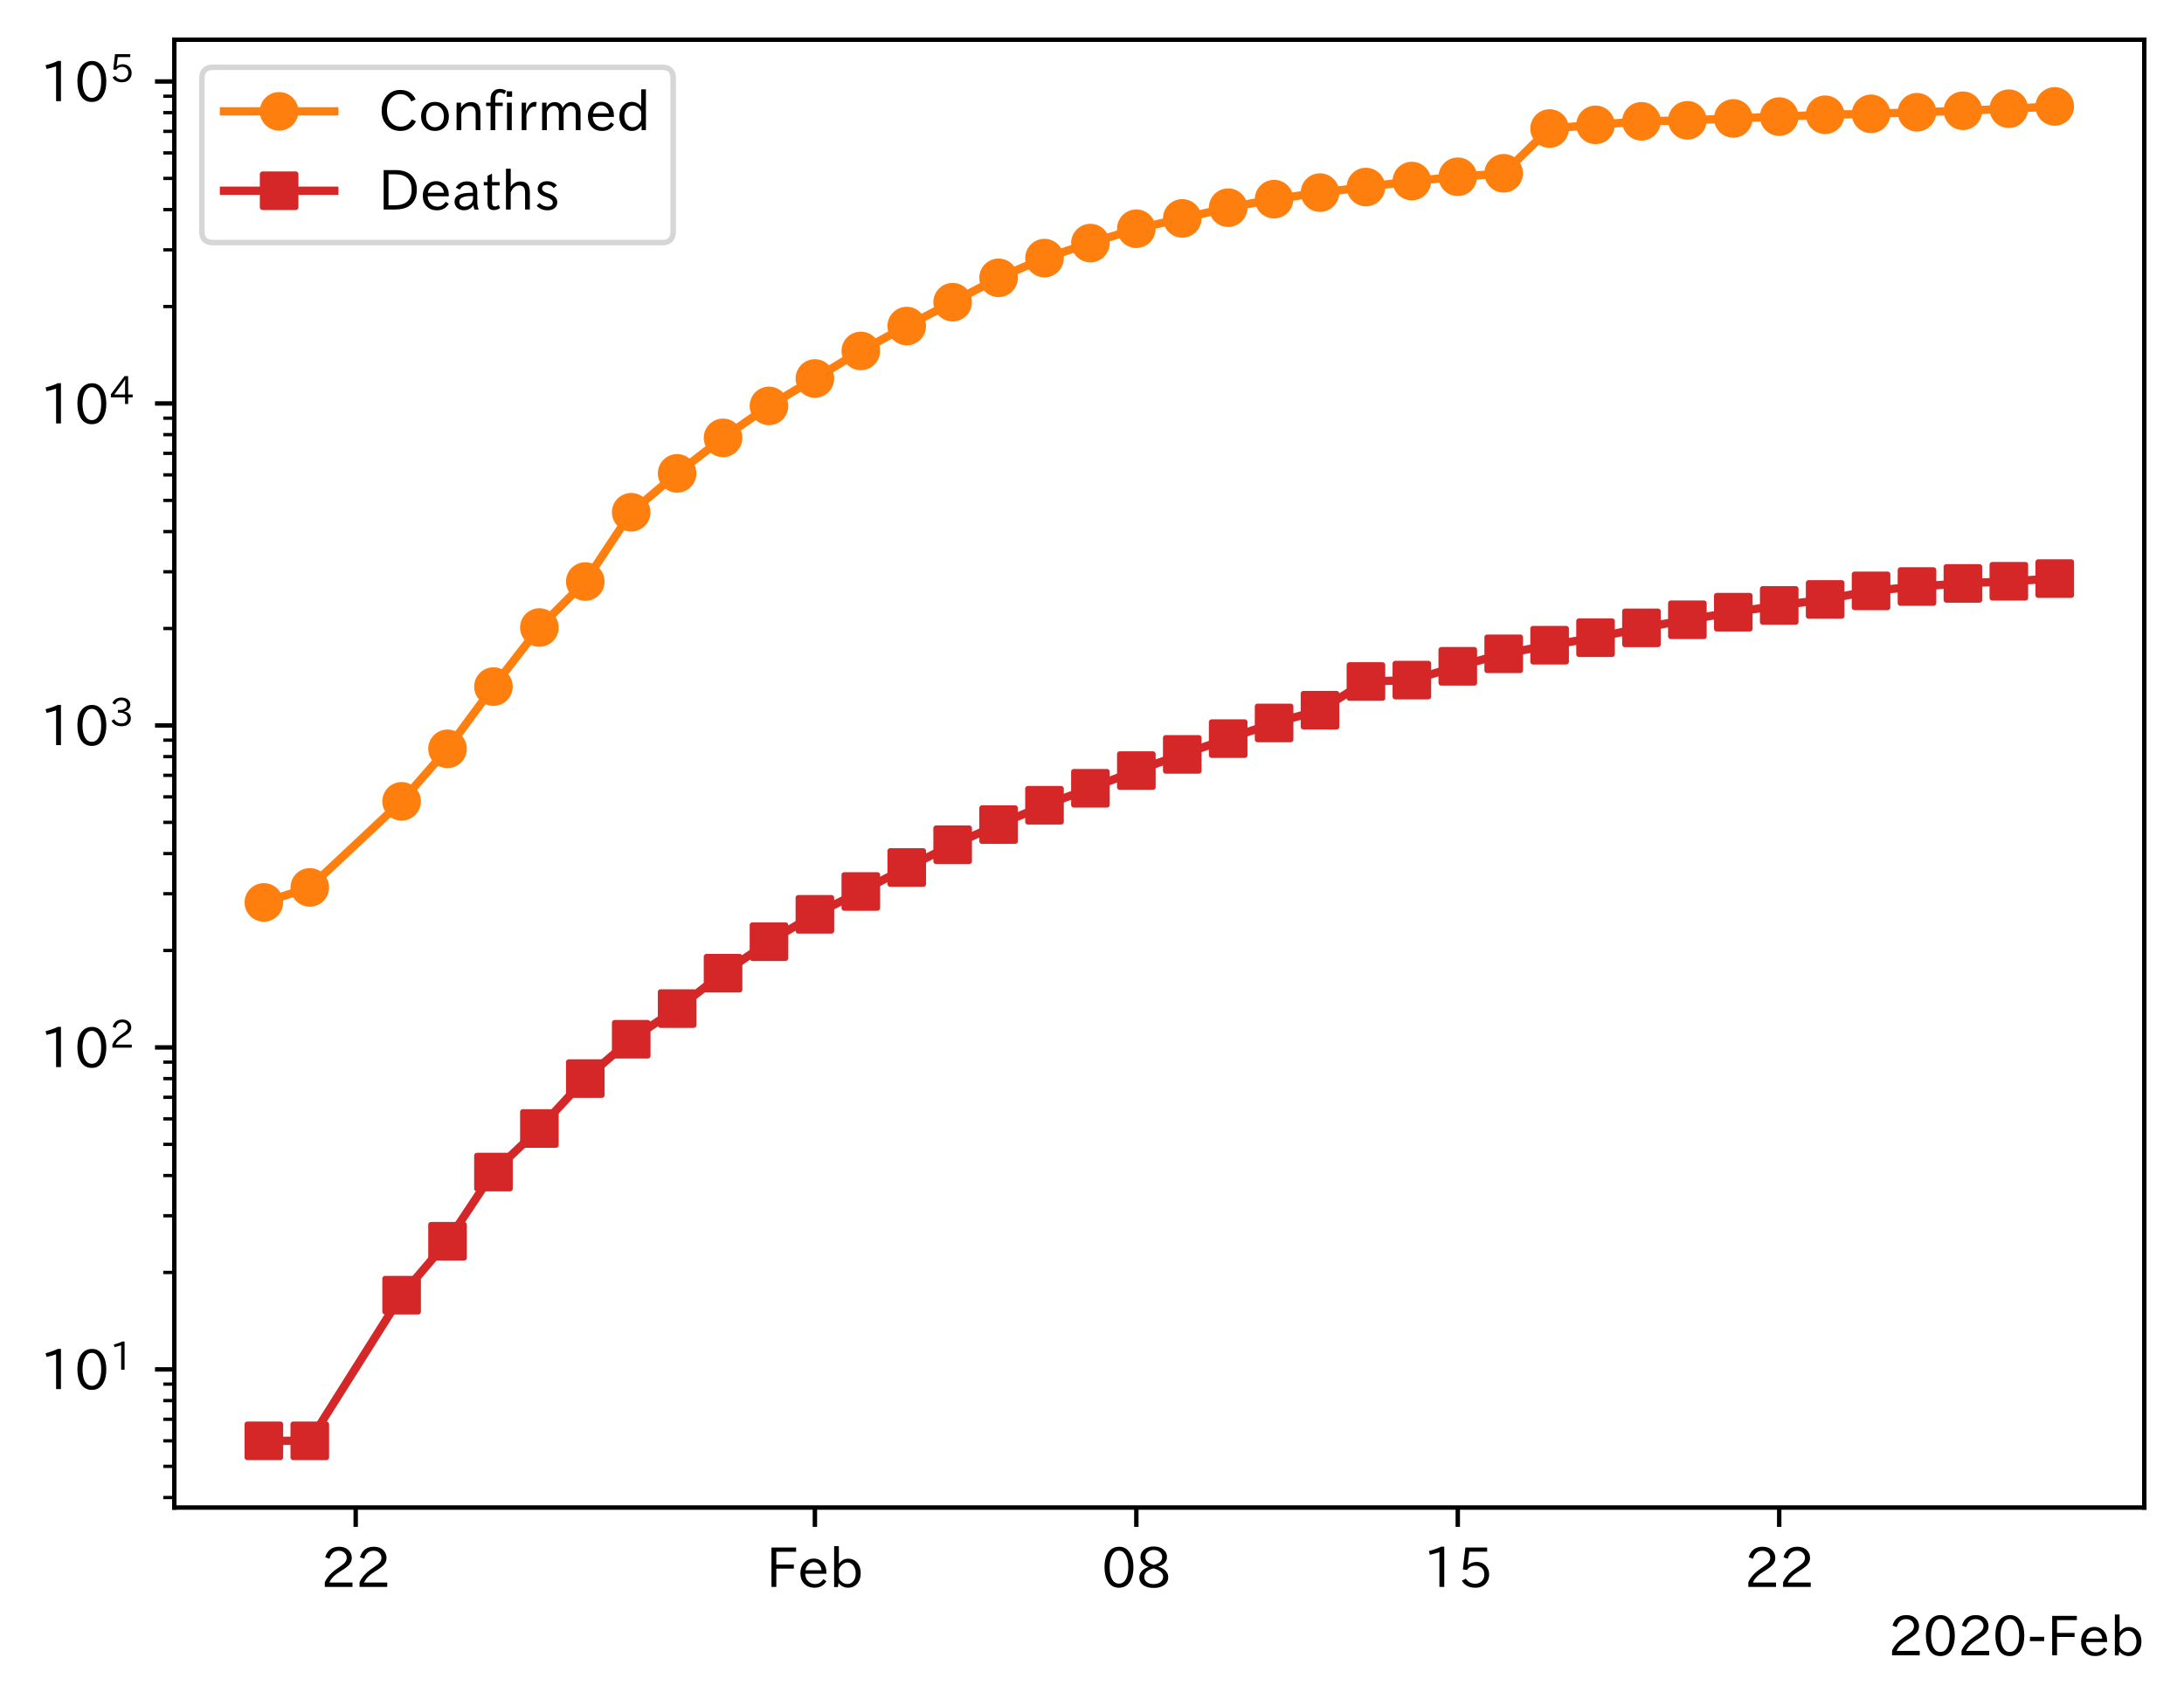 <?xml version="1.0" encoding="utf-8" standalone="no"?>
<!DOCTYPE svg PUBLIC "-//W3C//DTD SVG 1.1//EN"
  "http://www.w3.org/Graphics/SVG/1.1/DTD/svg11.dtd">
<!-- Created with matplotlib (https://matplotlib.org/) -->
<svg height="309.293pt" version="1.1" viewBox="0 0 395.92 309.293" width="395.92pt" xmlns="http://www.w3.org/2000/svg" xmlns:xlink="http://www.w3.org/1999/xlink">
 <defs>
  <style type="text/css">
*{stroke-linecap:butt;stroke-linejoin:round;}
  </style>
 </defs>
 <g id="figure_1">
  <g id="patch_1">
   <path d="M 0 309.293 
L 395.92 309.293 
L 395.92 0 
L 0 0 
z
" style="fill:#ffffff;"/>
  </g>
  <g id="axes_1">
   <g id="patch_2">
    <path d="M 31.6 273.312 
L 388.72 273.312 
L 388.72 7.2 
L 31.6 7.2 
z
" style="fill:#ffffff;"/>
   </g>
   <g id="matplotlib.axis_1">
    <g id="xtick_1">
     <g id="line2d_1">
      <defs>
       <path d="M 0 0 
L 0 3.5 
" id="mdca3c95760" style="stroke:#000000;stroke-width:0.8;"/>
      </defs>
      <g>
       <use style="stroke:#000000;stroke-width:0.8;" x="64.482" xlink:href="#mdca3c95760" y="273.312"/>
      </g>
     </g>
     <g id="text_1">
      <!-- 22 -->
      <defs>
       <path d="M 57.172 0.984 
L 6.984 0.984 
L 6.984 9.281 
Q 12.891 23.047 29.594 34.422 
L 32.375 36.281 
Q 40.922 42.141 43.609 45.406 
Q 46.688 49.266 46.688 53.812 
Q 46.688 58.938 43.062 62.547 
Q 39.062 66.547 32.562 66.547 
Q 19.531 66.547 15.484 52 
L 7.766 54.781 
Q 13.328 73.828 33.062 73.828 
Q 43.844 73.828 50.25 67.438 
Q 55.859 61.672 55.859 53.516 
Q 55.859 47.469 52.25 42.531 
Q 48.922 37.75 36.969 30.281 
L 34.859 29 
Q 19.625 19.578 15.281 8.891 
L 57.172 8.891 
z
" id="IPAexGothic-50"/>
      </defs>
      <g transform="translate(58.183 287.803)scale(0.1 -0.1)">
       <use xlink:href="#IPAexGothic-50"/>
       <use x="62.988" xlink:href="#IPAexGothic-50"/>
      </g>
     </g>
    </g>
    <g id="xtick_2">
     <g id="line2d_2">
      <g>
       <use style="stroke:#000000;stroke-width:0.8;" x="147.726" xlink:href="#mdca3c95760" y="273.312"/>
      </g>
     </g>
     <g id="text_2">
      <!-- Feb -->
      <defs>
       <path d="M 54.203 64.703 
L 18.312 64.703 
L 18.312 41.5 
L 50.094 41.5 
L 50.094 34.188 
L 18.312 34.188 
L 18.312 0.984 
L 9.516 0.984 
L 9.516 72.406 
L 54.203 72.406 
z
" id="IPAexGothic-70"/>
       <path d="M 13.484 24.906 
Q 13.922 16.266 18.891 11.281 
Q 23.969 6.203 31.203 6.203 
Q 40.719 6.203 46.297 15.094 
L 51.906 11.375 
Q 44.828 -0.484 30.172 -0.484 
Q 19.094 -0.484 11.969 6.594 
Q 4.781 13.812 4.781 25.641 
Q 4.781 38.188 12.312 45.703 
Q 19 52.391 29 52.391 
Q 38.422 52.391 44.781 46.188 
Q 51.906 38.969 51.906 26.906 
L 51.906 24.906 
z
M 43.062 31.203 
Q 42.328 37.984 38.281 41.891 
Q 34.281 45.906 28.812 45.906 
Q 22.469 45.906 17.969 40.484 
Q 14.891 36.812 13.969 31.203 
z
" id="IPAexGothic-101"/>
       <path d="M 17.578 42.672 
Q 24.219 52.203 34.672 52.203 
Q 43.562 52.203 49.859 45.906 
Q 57.172 38.578 57.172 25.688 
Q 57.172 13.094 49.859 5.812 
Q 43.562 -0.484 34.469 -0.484 
Q 24.359 -0.484 17 8.062 
L 15.766 0.688 
L 9.078 0.688 
L 9.078 74.906 
L 17.578 74.906 
z
M 17.578 31.203 
L 17.578 19.578 
Q 17.578 13.875 23.875 9.375 
Q 28.172 6.297 33.109 6.297 
Q 38.875 6.297 42.875 10.297 
Q 48.188 15.766 48.188 25.484 
Q 48.188 34.281 43.797 39.891 
Q 39.453 45.312 33.203 45.312 
Q 27.484 45.312 22.469 40.281 
Q 17.578 35.406 17.578 31.203 
z
" id="IPAexGothic-98"/>
      </defs>
      <g transform="translate(138.903 287.803)scale(0.1 -0.1)">
       <use xlink:href="#IPAexGothic-70"/>
       <use x="57.178" xlink:href="#IPAexGothic-101"/>
       <use x="114.062" xlink:href="#IPAexGothic-98"/>
      </g>
     </g>
    </g>
    <g id="xtick_3">
     <g id="line2d_3">
      <g>
       <use style="stroke:#000000;stroke-width:0.8;" x="205.998" xlink:href="#mdca3c95760" y="273.312"/>
      </g>
     </g>
     <g id="text_3">
      <!-- 08 -->
      <defs>
       <path d="M 31.844 73.828 
Q 45.016 73.828 52.094 61.625 
Q 57.719 51.953 57.719 36.625 
Q 57.719 21.438 52.094 11.578 
Q 45.125 -0.484 31.5 -0.484 
Q 17.922 -0.484 10.938 11.578 
Q 5.328 21.438 5.328 36.719 
Q 5.328 58.016 15.625 67.719 
Q 22.172 73.828 31.844 73.828 
z
M 31.5 66.656 
Q 23.688 66.656 19.188 58.734 
Q 14.594 50.734 14.594 36.625 
Q 14.594 22.75 19.094 14.797 
Q 23.641 6.984 31.5 6.984 
Q 40.922 6.984 45.453 18.016 
Q 48.438 25.344 48.438 37.109 
Q 48.438 50.875 43.844 58.734 
Q 39.203 66.656 31.5 66.656 
z
" id="IPAexGothic-48"/>
       <path d="M 39.703 37.891 
Q 57.812 31.734 57.812 18.703 
Q 57.812 8.453 48.438 3.078 
Q 41.609 -0.875 31.5 -0.875 
Q 21.344 -0.875 14.5 3.078 
Q 5.422 8.297 5.422 18.406 
Q 5.422 31.062 22.016 37.203 
L 22.016 37.5 
Q 7.516 42.719 7.516 54.828 
Q 7.516 64.062 15.328 69.625 
Q 21.969 74.312 31.547 74.312 
Q 42.234 74.312 48.922 68.797 
Q 55.516 63.578 55.516 55.719 
Q 55.516 42.281 39.703 38.188 
z
M 31.594 41.016 
Q 46.828 44.625 46.828 55.125 
Q 46.828 61.188 41.797 64.844 
Q 37.703 67.922 31.5 67.922 
Q 25.094 67.922 20.797 64.5 
Q 16.406 60.891 16.406 55.031 
Q 16.406 49.219 21.094 45.703 
Q 23.344 43.891 26.906 42.531 
Q 31 40.875 31.594 41.016 
z
M 30.906 34.516 
Q 14.406 30.172 14.406 19 
Q 14.406 12.109 20.516 8.688 
Q 25.094 6.109 31.391 6.109 
Q 40.234 6.109 45.016 10.891 
Q 48.531 14.406 48.531 19.531 
Q 48.531 24.906 43.656 28.906 
Q 40.766 31.156 36.719 32.812 
Q 31.984 34.719 30.906 34.516 
z
" id="IPAexGothic-56"/>
      </defs>
      <g transform="translate(199.699 287.803)scale(0.1 -0.1)">
       <use xlink:href="#IPAexGothic-48"/>
       <use x="62.988" xlink:href="#IPAexGothic-56"/>
      </g>
     </g>
    </g>
    <g id="xtick_4">
     <g id="line2d_4">
      <g>
       <use style="stroke:#000000;stroke-width:0.8;" x="264.269" xlink:href="#mdca3c95760" y="273.312"/>
      </g>
     </g>
     <g id="text_4">
      <!-- 15 -->
      <defs>
       <path d="M 38.484 0.984 
L 29.688 0.984 
L 29.688 64.109 
Q 21.438 61.281 12.312 59.328 
L 10.688 66.109 
Q 23.734 69.391 32.906 73.922 
L 38.484 73.922 
z
" id="IPAexGothic-49"/>
       <path d="M 18.406 40.672 
Q 25.531 46.297 33.938 46.297 
Q 44 46.297 50.641 39.5 
Q 56.844 33.016 56.844 23.391 
Q 56.844 14.656 51.516 8.016 
Q 44.828 -0.484 31.734 -0.484 
Q 14.984 -0.484 7.328 12.25 
L 14.656 16.062 
Q 20.453 6.781 31.453 6.781 
Q 38.531 6.781 43.266 11.188 
Q 48.141 15.828 48.141 23.484 
Q 48.141 30.719 43.844 35.016 
Q 39.359 39.5 32.125 39.5 
Q 21.969 39.5 16.75 31.688 
L 9.234 32.672 
L 13.812 72.406 
L 53.219 72.406 
L 53.219 64.891 
L 20.953 64.891 
L 17.719 40.672 
z
" id="IPAexGothic-53"/>
      </defs>
      <g transform="translate(257.971 287.803)scale(0.1 -0.1)">
       <use xlink:href="#IPAexGothic-49"/>
       <use x="62.988" xlink:href="#IPAexGothic-53"/>
      </g>
     </g>
    </g>
    <g id="xtick_5">
     <g id="line2d_5">
      <g>
       <use style="stroke:#000000;stroke-width:0.8;" x="322.54" xlink:href="#mdca3c95760" y="273.312"/>
      </g>
     </g>
     <g id="text_5">
      <!-- 22 -->
      <g transform="translate(316.242 287.803)scale(0.1 -0.1)">
       <use xlink:href="#IPAexGothic-50"/>
       <use x="62.988" xlink:href="#IPAexGothic-50"/>
      </g>
     </g>
    </g>
    <g id="text_6">
     <!-- 2020-Feb -->
     <defs>
      <path d="M 30.766 26.609 
L 4.984 26.609 
L 4.984 34.422 
L 30.766 34.422 
z
" id="IPAexGothic-45"/>
     </defs>
     <g transform="translate(342.3 300.193)scale(0.1 -0.1)">
      <use xlink:href="#IPAexGothic-50"/>
      <use x="62.988" xlink:href="#IPAexGothic-48"/>
      <use x="125.977" xlink:href="#IPAexGothic-50"/>
      <use x="188.965" xlink:href="#IPAexGothic-48"/>
      <use x="251.953" xlink:href="#IPAexGothic-45"/>
      <use x="287.744" xlink:href="#IPAexGothic-70"/>
      <use x="344.922" xlink:href="#IPAexGothic-101"/>
      <use x="401.807" xlink:href="#IPAexGothic-98"/>
     </g>
    </g>
   </g>
   <g id="matplotlib.axis_2">
    <g id="ytick_1">
     <g id="line2d_6">
      <defs>
       <path d="M 0 0 
L -3.5 0 
" id="mac082abd1c" style="stroke:#000000;stroke-width:0.8;"/>
      </defs>
      <g>
       <use style="stroke:#000000;stroke-width:0.8;" x="31.6" xlink:href="#mac082abd1c" y="248.266"/>
      </g>
     </g>
     <g id="text_7">
      <!-- $\mathdefault{10^{1}}$ -->
      <g transform="translate(7.2 252.011)scale(0.1 -0.1)">
       <use transform="translate(0 0.708)" xlink:href="#IPAexGothic-49"/>
       <use transform="translate(62.988 0.708)" xlink:href="#IPAexGothic-48"/>
       <use transform="translate(126.865 36.255)scale(0.7)" xlink:href="#IPAexGothic-49"/>
      </g>
     </g>
    </g>
    <g id="ytick_2">
     <g id="line2d_7">
      <g>
       <use style="stroke:#000000;stroke-width:0.8;" x="31.6" xlink:href="#mac082abd1c" y="189.892"/>
      </g>
     </g>
     <g id="text_8">
      <!-- $\mathdefault{10^{2}}$ -->
      <g transform="translate(7.2 193.637)scale(0.1 -0.1)">
       <use transform="translate(0 0.773)" xlink:href="#IPAexGothic-49"/>
       <use transform="translate(62.988 0.773)" xlink:href="#IPAexGothic-48"/>
       <use transform="translate(126.865 36.32)scale(0.7)" xlink:href="#IPAexGothic-50"/>
      </g>
     </g>
    </g>
    <g id="ytick_3">
     <g id="line2d_8">
      <g>
       <use style="stroke:#000000;stroke-width:0.8;" x="31.6" xlink:href="#mac082abd1c" y="131.518"/>
      </g>
     </g>
     <g id="text_9">
      <!-- $\mathdefault{10^{3}}$ -->
      <defs>
       <path d="M 37.203 37.797 
Q 54.781 34.625 54.781 19.969 
Q 54.781 11.188 48.875 5.562 
Q 42.328 -0.484 30.375 -0.484 
Q 12.453 -0.484 4.5 13.766 
L 11.812 17.672 
Q 17.328 6.891 30.281 6.891 
Q 37.891 6.891 42.094 10.797 
Q 46.094 14.5 46.094 20.172 
Q 46.094 26.859 40.094 30.906 
Q 34.625 34.578 25.688 34.578 
L 21.297 34.578 
L 21.297 41.703 
L 25.875 41.703 
Q 34.859 41.703 39.594 45.125 
Q 44.672 48.734 44.672 54.828 
Q 44.672 61.469 38.969 64.656 
Q 35.297 66.844 30.172 66.844 
Q 19.344 66.844 14.109 55.906 
L 6.781 59.422 
Q 14.016 73.828 30.281 73.828 
Q 40.578 73.828 46.969 68.656 
Q 53.375 63.578 53.375 55.219 
Q 53.375 47.312 47.172 42.281 
Q 43.172 39.062 37.203 38.188 
z
" id="IPAexGothic-51"/>
      </defs>
      <g transform="translate(7.2 135.264)scale(0.1 -0.1)">
       <use transform="translate(0 0.773)" xlink:href="#IPAexGothic-49"/>
       <use transform="translate(62.988 0.773)" xlink:href="#IPAexGothic-48"/>
       <use transform="translate(126.865 36.32)scale(0.7)" xlink:href="#IPAexGothic-51"/>
      </g>
     </g>
    </g>
    <g id="ytick_4">
     <g id="line2d_9">
      <g>
       <use style="stroke:#000000;stroke-width:0.8;" x="31.6" xlink:href="#mac082abd1c" y="73.144"/>
      </g>
     </g>
     <g id="text_10">
      <!-- $\mathdefault{10^{4}}$ -->
      <defs>
       <path d="M 59.578 18.109 
L 47.797 18.109 
L 47.797 0.984 
L 39.797 0.984 
L 39.797 18.109 
L 3.078 18.109 
L 3.078 26.125 
L 38.375 73.094 
L 47.797 73.094 
L 47.797 25.531 
L 59.578 25.531 
z
M 40.281 64.203 
L 39.984 64.203 
Q 35.594 57.125 31.297 51.312 
L 11.859 25.531 
L 39.797 25.531 
L 39.797 49.125 
Q 39.797 54.391 40.281 64.203 
z
" id="IPAexGothic-52"/>
      </defs>
      <g transform="translate(7.2 76.89)scale(0.1 -0.1)">
       <use transform="translate(0 0.287)" xlink:href="#IPAexGothic-49"/>
       <use transform="translate(62.988 0.287)" xlink:href="#IPAexGothic-48"/>
       <use transform="translate(126.865 35.834)scale(0.7)" xlink:href="#IPAexGothic-52"/>
      </g>
     </g>
    </g>
    <g id="ytick_5">
     <g id="line2d_10">
      <g>
       <use style="stroke:#000000;stroke-width:0.8;" x="31.6" xlink:href="#mac082abd1c" y="14.771"/>
      </g>
     </g>
     <g id="text_11">
      <!-- $\mathdefault{10^{5}}$ -->
      <g transform="translate(7.2 18.516)scale(0.1 -0.1)">
       <use transform="translate(0 0.769)" xlink:href="#IPAexGothic-49"/>
       <use transform="translate(62.988 0.769)" xlink:href="#IPAexGothic-48"/>
       <use transform="translate(126.865 36.316)scale(0.7)" xlink:href="#IPAexGothic-53"/>
      </g>
     </g>
    </g>
    <g id="ytick_6">
     <g id="line2d_11">
      <defs>
       <path d="M 0 0 
L -2 0 
" id="m40272752ab" style="stroke:#000000;stroke-width:0.6;"/>
      </defs>
      <g>
       <use style="stroke:#000000;stroke-width:0.6;" x="31.6" xlink:href="#m40272752ab" y="271.495"/>
      </g>
     </g>
    </g>
    <g id="ytick_7">
     <g id="line2d_12">
      <g>
       <use style="stroke:#000000;stroke-width:0.6;" x="31.6" xlink:href="#m40272752ab" y="265.838"/>
      </g>
     </g>
    </g>
    <g id="ytick_8">
     <g id="line2d_13">
      <g>
       <use style="stroke:#000000;stroke-width:0.6;" x="31.6" xlink:href="#m40272752ab" y="261.216"/>
      </g>
     </g>
    </g>
    <g id="ytick_9">
     <g id="line2d_14">
      <g>
       <use style="stroke:#000000;stroke-width:0.6;" x="31.6" xlink:href="#m40272752ab" y="257.308"/>
      </g>
     </g>
    </g>
    <g id="ytick_10">
     <g id="line2d_15">
      <g>
       <use style="stroke:#000000;stroke-width:0.6;" x="31.6" xlink:href="#m40272752ab" y="253.923"/>
      </g>
     </g>
    </g>
    <g id="ytick_11">
     <g id="line2d_16">
      <g>
       <use style="stroke:#000000;stroke-width:0.6;" x="31.6" xlink:href="#m40272752ab" y="250.937"/>
      </g>
     </g>
    </g>
    <g id="ytick_12">
     <g id="line2d_17">
      <g>
       <use style="stroke:#000000;stroke-width:0.6;" x="31.6" xlink:href="#m40272752ab" y="230.694"/>
      </g>
     </g>
    </g>
    <g id="ytick_13">
     <g id="line2d_18">
      <g>
       <use style="stroke:#000000;stroke-width:0.6;" x="31.6" xlink:href="#m40272752ab" y="220.414"/>
      </g>
     </g>
    </g>
    <g id="ytick_14">
     <g id="line2d_19">
      <g>
       <use style="stroke:#000000;stroke-width:0.6;" x="31.6" xlink:href="#m40272752ab" y="213.121"/>
      </g>
     </g>
    </g>
    <g id="ytick_15">
     <g id="line2d_20">
      <g>
       <use style="stroke:#000000;stroke-width:0.6;" x="31.6" xlink:href="#m40272752ab" y="207.464"/>
      </g>
     </g>
    </g>
    <g id="ytick_16">
     <g id="line2d_21">
      <g>
       <use style="stroke:#000000;stroke-width:0.6;" x="31.6" xlink:href="#m40272752ab" y="202.842"/>
      </g>
     </g>
    </g>
    <g id="ytick_17">
     <g id="line2d_22">
      <g>
       <use style="stroke:#000000;stroke-width:0.6;" x="31.6" xlink:href="#m40272752ab" y="198.934"/>
      </g>
     </g>
    </g>
    <g id="ytick_18">
     <g id="line2d_23">
      <g>
       <use style="stroke:#000000;stroke-width:0.6;" x="31.6" xlink:href="#m40272752ab" y="195.549"/>
      </g>
     </g>
    </g>
    <g id="ytick_19">
     <g id="line2d_24">
      <g>
       <use style="stroke:#000000;stroke-width:0.6;" x="31.6" xlink:href="#m40272752ab" y="192.563"/>
      </g>
     </g>
    </g>
    <g id="ytick_20">
     <g id="line2d_25">
      <g>
       <use style="stroke:#000000;stroke-width:0.6;" x="31.6" xlink:href="#m40272752ab" y="172.32"/>
      </g>
     </g>
    </g>
    <g id="ytick_21">
     <g id="line2d_26">
      <g>
       <use style="stroke:#000000;stroke-width:0.6;" x="31.6" xlink:href="#m40272752ab" y="162.041"/>
      </g>
     </g>
    </g>
    <g id="ytick_22">
     <g id="line2d_27">
      <g>
       <use style="stroke:#000000;stroke-width:0.6;" x="31.6" xlink:href="#m40272752ab" y="154.748"/>
      </g>
     </g>
    </g>
    <g id="ytick_23">
     <g id="line2d_28">
      <g>
       <use style="stroke:#000000;stroke-width:0.6;" x="31.6" xlink:href="#m40272752ab" y="149.091"/>
      </g>
     </g>
    </g>
    <g id="ytick_24">
     <g id="line2d_29">
      <g>
       <use style="stroke:#000000;stroke-width:0.6;" x="31.6" xlink:href="#m40272752ab" y="144.468"/>
      </g>
     </g>
    </g>
    <g id="ytick_25">
     <g id="line2d_30">
      <g>
       <use style="stroke:#000000;stroke-width:0.6;" x="31.6" xlink:href="#m40272752ab" y="140.56"/>
      </g>
     </g>
    </g>
    <g id="ytick_26">
     <g id="line2d_31">
      <g>
       <use style="stroke:#000000;stroke-width:0.6;" x="31.6" xlink:href="#m40272752ab" y="137.175"/>
      </g>
     </g>
    </g>
    <g id="ytick_27">
     <g id="line2d_32">
      <g>
       <use style="stroke:#000000;stroke-width:0.6;" x="31.6" xlink:href="#m40272752ab" y="134.189"/>
      </g>
     </g>
    </g>
    <g id="ytick_28">
     <g id="line2d_33">
      <g>
       <use style="stroke:#000000;stroke-width:0.6;" x="31.6" xlink:href="#m40272752ab" y="113.946"/>
      </g>
     </g>
    </g>
    <g id="ytick_29">
     <g id="line2d_34">
      <g>
       <use style="stroke:#000000;stroke-width:0.6;" x="31.6" xlink:href="#m40272752ab" y="103.667"/>
      </g>
     </g>
    </g>
    <g id="ytick_30">
     <g id="line2d_35">
      <g>
       <use style="stroke:#000000;stroke-width:0.6;" x="31.6" xlink:href="#m40272752ab" y="96.374"/>
      </g>
     </g>
    </g>
    <g id="ytick_31">
     <g id="line2d_36">
      <g>
       <use style="stroke:#000000;stroke-width:0.6;" x="31.6" xlink:href="#m40272752ab" y="90.717"/>
      </g>
     </g>
    </g>
    <g id="ytick_32">
     <g id="line2d_37">
      <g>
       <use style="stroke:#000000;stroke-width:0.6;" x="31.6" xlink:href="#m40272752ab" y="86.095"/>
      </g>
     </g>
    </g>
    <g id="ytick_33">
     <g id="line2d_38">
      <g>
       <use style="stroke:#000000;stroke-width:0.6;" x="31.6" xlink:href="#m40272752ab" y="82.187"/>
      </g>
     </g>
    </g>
    <g id="ytick_34">
     <g id="line2d_39">
      <g>
       <use style="stroke:#000000;stroke-width:0.6;" x="31.6" xlink:href="#m40272752ab" y="78.801"/>
      </g>
     </g>
    </g>
    <g id="ytick_35">
     <g id="line2d_40">
      <g>
       <use style="stroke:#000000;stroke-width:0.6;" x="31.6" xlink:href="#m40272752ab" y="75.815"/>
      </g>
     </g>
    </g>
    <g id="ytick_36">
     <g id="line2d_41">
      <g>
       <use style="stroke:#000000;stroke-width:0.6;" x="31.6" xlink:href="#m40272752ab" y="55.572"/>
      </g>
     </g>
    </g>
    <g id="ytick_37">
     <g id="line2d_42">
      <g>
       <use style="stroke:#000000;stroke-width:0.6;" x="31.6" xlink:href="#m40272752ab" y="45.293"/>
      </g>
     </g>
    </g>
    <g id="ytick_38">
     <g id="line2d_43">
      <g>
       <use style="stroke:#000000;stroke-width:0.6;" x="31.6" xlink:href="#m40272752ab" y="38"/>
      </g>
     </g>
    </g>
    <g id="ytick_39">
     <g id="line2d_44">
      <g>
       <use style="stroke:#000000;stroke-width:0.6;" x="31.6" xlink:href="#m40272752ab" y="32.343"/>
      </g>
     </g>
    </g>
    <g id="ytick_40">
     <g id="line2d_45">
      <g>
       <use style="stroke:#000000;stroke-width:0.6;" x="31.6" xlink:href="#m40272752ab" y="27.721"/>
      </g>
     </g>
    </g>
    <g id="ytick_41">
     <g id="line2d_46">
      <g>
       <use style="stroke:#000000;stroke-width:0.6;" x="31.6" xlink:href="#m40272752ab" y="23.813"/>
      </g>
     </g>
    </g>
    <g id="ytick_42">
     <g id="line2d_47">
      <g>
       <use style="stroke:#000000;stroke-width:0.6;" x="31.6" xlink:href="#m40272752ab" y="20.428"/>
      </g>
     </g>
    </g>
    <g id="ytick_43">
     <g id="line2d_48">
      <g>
       <use style="stroke:#000000;stroke-width:0.6;" x="31.6" xlink:href="#m40272752ab" y="17.442"/>
      </g>
     </g>
    </g>
   </g>
   <g id="line2d_49">
    <path clip-path="url(#p26211f267a)" d="M 47.833 163.609 
L 56.157 160.884 
L 72.806 145.284 
L 81.131 135.758 
L 89.455 124.48 
L 97.78 113.769 
L 106.104 105.434 
L 114.429 92.869 
L 122.753 85.821 
L 131.077 79.385 
L 139.402 73.589 
L 147.726 68.622 
L 156.051 63.625 
L 164.375 59.116 
L 172.7 54.786 
L 181.024 50.372 
L 189.349 46.793 
L 197.673 44.071 
L 205.998 41.468 
L 214.322 39.597 
L 222.647 37.651 
L 230.971 36.106 
L 239.296 34.918 
L 247.62 33.913 
L 255.945 32.828 
L 264.269 32.051 
L 272.594 31.418 
L 280.918 23.301 
L 289.243 22.634 
L 297.567 21.995 
L 305.891 21.812 
L 314.216 21.473 
L 322.54 21.137 
L 330.865 20.807 
L 339.189 20.641 
L 347.514 20.352 
L 355.838 20.079 
L 364.163 19.711 
L 372.487 19.296 
" style="fill:none;stroke:#ff7f0e;stroke-linecap:square;stroke-width:1.5;"/>
    <defs>
     <path d="M 0 3 
C 0.796 3 1.559 2.684 2.121 2.121 
C 2.684 1.559 3 0.796 3 0 
C 3 -0.796 2.684 -1.559 2.121 -2.121 
C 1.559 -2.684 0.796 -3 0 -3 
C -0.796 -3 -1.559 -2.684 -2.121 -2.121 
C -2.684 -1.559 -3 -0.796 -3 0 
C -3 0.796 -2.684 1.559 -2.121 2.121 
C -1.559 2.684 -0.796 3 0 3 
z
" id="mfdabaf38e8" style="stroke:#ff7f0e;"/>
    </defs>
    <g clip-path="url(#p26211f267a)">
     <use style="fill:#ff7f0e;stroke:#ff7f0e;" x="47.833" xlink:href="#mfdabaf38e8" y="163.609"/>
     <use style="fill:#ff7f0e;stroke:#ff7f0e;" x="56.157" xlink:href="#mfdabaf38e8" y="160.884"/>
     <use style="fill:#ff7f0e;stroke:#ff7f0e;" x="72.806" xlink:href="#mfdabaf38e8" y="145.284"/>
     <use style="fill:#ff7f0e;stroke:#ff7f0e;" x="81.131" xlink:href="#mfdabaf38e8" y="135.758"/>
     <use style="fill:#ff7f0e;stroke:#ff7f0e;" x="89.455" xlink:href="#mfdabaf38e8" y="124.48"/>
     <use style="fill:#ff7f0e;stroke:#ff7f0e;" x="97.78" xlink:href="#mfdabaf38e8" y="113.769"/>
     <use style="fill:#ff7f0e;stroke:#ff7f0e;" x="106.104" xlink:href="#mfdabaf38e8" y="105.434"/>
     <use style="fill:#ff7f0e;stroke:#ff7f0e;" x="114.429" xlink:href="#mfdabaf38e8" y="92.869"/>
     <use style="fill:#ff7f0e;stroke:#ff7f0e;" x="122.753" xlink:href="#mfdabaf38e8" y="85.821"/>
     <use style="fill:#ff7f0e;stroke:#ff7f0e;" x="131.077" xlink:href="#mfdabaf38e8" y="79.385"/>
     <use style="fill:#ff7f0e;stroke:#ff7f0e;" x="139.402" xlink:href="#mfdabaf38e8" y="73.589"/>
     <use style="fill:#ff7f0e;stroke:#ff7f0e;" x="147.726" xlink:href="#mfdabaf38e8" y="68.622"/>
     <use style="fill:#ff7f0e;stroke:#ff7f0e;" x="156.051" xlink:href="#mfdabaf38e8" y="63.625"/>
     <use style="fill:#ff7f0e;stroke:#ff7f0e;" x="164.375" xlink:href="#mfdabaf38e8" y="59.116"/>
     <use style="fill:#ff7f0e;stroke:#ff7f0e;" x="172.7" xlink:href="#mfdabaf38e8" y="54.786"/>
     <use style="fill:#ff7f0e;stroke:#ff7f0e;" x="181.024" xlink:href="#mfdabaf38e8" y="50.372"/>
     <use style="fill:#ff7f0e;stroke:#ff7f0e;" x="189.349" xlink:href="#mfdabaf38e8" y="46.793"/>
     <use style="fill:#ff7f0e;stroke:#ff7f0e;" x="197.673" xlink:href="#mfdabaf38e8" y="44.071"/>
     <use style="fill:#ff7f0e;stroke:#ff7f0e;" x="205.998" xlink:href="#mfdabaf38e8" y="41.468"/>
     <use style="fill:#ff7f0e;stroke:#ff7f0e;" x="214.322" xlink:href="#mfdabaf38e8" y="39.597"/>
     <use style="fill:#ff7f0e;stroke:#ff7f0e;" x="222.647" xlink:href="#mfdabaf38e8" y="37.651"/>
     <use style="fill:#ff7f0e;stroke:#ff7f0e;" x="230.971" xlink:href="#mfdabaf38e8" y="36.106"/>
     <use style="fill:#ff7f0e;stroke:#ff7f0e;" x="239.296" xlink:href="#mfdabaf38e8" y="34.918"/>
     <use style="fill:#ff7f0e;stroke:#ff7f0e;" x="247.62" xlink:href="#mfdabaf38e8" y="33.913"/>
     <use style="fill:#ff7f0e;stroke:#ff7f0e;" x="255.945" xlink:href="#mfdabaf38e8" y="32.828"/>
     <use style="fill:#ff7f0e;stroke:#ff7f0e;" x="264.269" xlink:href="#mfdabaf38e8" y="32.051"/>
     <use style="fill:#ff7f0e;stroke:#ff7f0e;" x="272.594" xlink:href="#mfdabaf38e8" y="31.418"/>
     <use style="fill:#ff7f0e;stroke:#ff7f0e;" x="280.918" xlink:href="#mfdabaf38e8" y="23.301"/>
     <use style="fill:#ff7f0e;stroke:#ff7f0e;" x="289.243" xlink:href="#mfdabaf38e8" y="22.634"/>
     <use style="fill:#ff7f0e;stroke:#ff7f0e;" x="297.567" xlink:href="#mfdabaf38e8" y="21.995"/>
     <use style="fill:#ff7f0e;stroke:#ff7f0e;" x="305.891" xlink:href="#mfdabaf38e8" y="21.812"/>
     <use style="fill:#ff7f0e;stroke:#ff7f0e;" x="314.216" xlink:href="#mfdabaf38e8" y="21.473"/>
     <use style="fill:#ff7f0e;stroke:#ff7f0e;" x="322.54" xlink:href="#mfdabaf38e8" y="21.137"/>
     <use style="fill:#ff7f0e;stroke:#ff7f0e;" x="330.865" xlink:href="#mfdabaf38e8" y="20.807"/>
     <use style="fill:#ff7f0e;stroke:#ff7f0e;" x="339.189" xlink:href="#mfdabaf38e8" y="20.641"/>
     <use style="fill:#ff7f0e;stroke:#ff7f0e;" x="347.514" xlink:href="#mfdabaf38e8" y="20.352"/>
     <use style="fill:#ff7f0e;stroke:#ff7f0e;" x="355.838" xlink:href="#mfdabaf38e8" y="20.079"/>
     <use style="fill:#ff7f0e;stroke:#ff7f0e;" x="364.163" xlink:href="#mfdabaf38e8" y="19.711"/>
     <use style="fill:#ff7f0e;stroke:#ff7f0e;" x="372.487" xlink:href="#mfdabaf38e8" y="19.296"/>
    </g>
   </g>
   <g id="line2d_50">
    <path clip-path="url(#p26211f267a)" d="M 47.833 261.216 
L 56.157 261.216 
L 72.806 234.814 
L 81.131 225.037 
L 89.455 212.495 
L 97.78 204.591 
L 106.104 195.549 
L 114.429 188.415 
L 122.753 182.854 
L 131.077 176.44 
L 139.402 170.723 
L 147.726 165.766 
L 156.051 161.622 
L 164.375 157.278 
L 172.7 153.151 
L 181.024 149.499 
L 189.349 145.992 
L 197.673 142.912 
L 205.998 139.706 
L 214.322 136.767 
L 222.647 133.909 
L 230.971 131.066 
L 239.296 128.759 
L 247.62 123.556 
L 255.945 123.298 
L 264.269 120.803 
L 272.594 118.533 
L 280.918 116.972 
L 289.243 115.609 
L 297.567 113.832 
L 305.891 112.361 
L 314.216 110.994 
L 322.54 109.761 
L 330.865 108.677 
L 339.189 107.12 
L 347.514 106.338 
L 355.838 105.772 
L 364.163 105.38 
L 372.487 104.896 
" style="fill:none;stroke:#d62728;stroke-linecap:square;stroke-width:1.5;"/>
    <defs>
     <path d="M -3 3 
L 3 3 
L 3 -3 
L -3 -3 
z
" id="m0ef647ed76" style="stroke:#d62728;stroke-linejoin:miter;"/>
    </defs>
    <g clip-path="url(#p26211f267a)">
     <use style="fill:#d62728;stroke:#d62728;stroke-linejoin:miter;" x="47.833" xlink:href="#m0ef647ed76" y="261.216"/>
     <use style="fill:#d62728;stroke:#d62728;stroke-linejoin:miter;" x="56.157" xlink:href="#m0ef647ed76" y="261.216"/>
     <use style="fill:#d62728;stroke:#d62728;stroke-linejoin:miter;" x="72.806" xlink:href="#m0ef647ed76" y="234.814"/>
     <use style="fill:#d62728;stroke:#d62728;stroke-linejoin:miter;" x="81.131" xlink:href="#m0ef647ed76" y="225.037"/>
     <use style="fill:#d62728;stroke:#d62728;stroke-linejoin:miter;" x="89.455" xlink:href="#m0ef647ed76" y="212.495"/>
     <use style="fill:#d62728;stroke:#d62728;stroke-linejoin:miter;" x="97.78" xlink:href="#m0ef647ed76" y="204.591"/>
     <use style="fill:#d62728;stroke:#d62728;stroke-linejoin:miter;" x="106.104" xlink:href="#m0ef647ed76" y="195.549"/>
     <use style="fill:#d62728;stroke:#d62728;stroke-linejoin:miter;" x="114.429" xlink:href="#m0ef647ed76" y="188.415"/>
     <use style="fill:#d62728;stroke:#d62728;stroke-linejoin:miter;" x="122.753" xlink:href="#m0ef647ed76" y="182.854"/>
     <use style="fill:#d62728;stroke:#d62728;stroke-linejoin:miter;" x="131.077" xlink:href="#m0ef647ed76" y="176.44"/>
     <use style="fill:#d62728;stroke:#d62728;stroke-linejoin:miter;" x="139.402" xlink:href="#m0ef647ed76" y="170.723"/>
     <use style="fill:#d62728;stroke:#d62728;stroke-linejoin:miter;" x="147.726" xlink:href="#m0ef647ed76" y="165.766"/>
     <use style="fill:#d62728;stroke:#d62728;stroke-linejoin:miter;" x="156.051" xlink:href="#m0ef647ed76" y="161.622"/>
     <use style="fill:#d62728;stroke:#d62728;stroke-linejoin:miter;" x="164.375" xlink:href="#m0ef647ed76" y="157.278"/>
     <use style="fill:#d62728;stroke:#d62728;stroke-linejoin:miter;" x="172.7" xlink:href="#m0ef647ed76" y="153.151"/>
     <use style="fill:#d62728;stroke:#d62728;stroke-linejoin:miter;" x="181.024" xlink:href="#m0ef647ed76" y="149.499"/>
     <use style="fill:#d62728;stroke:#d62728;stroke-linejoin:miter;" x="189.349" xlink:href="#m0ef647ed76" y="145.992"/>
     <use style="fill:#d62728;stroke:#d62728;stroke-linejoin:miter;" x="197.673" xlink:href="#m0ef647ed76" y="142.912"/>
     <use style="fill:#d62728;stroke:#d62728;stroke-linejoin:miter;" x="205.998" xlink:href="#m0ef647ed76" y="139.706"/>
     <use style="fill:#d62728;stroke:#d62728;stroke-linejoin:miter;" x="214.322" xlink:href="#m0ef647ed76" y="136.767"/>
     <use style="fill:#d62728;stroke:#d62728;stroke-linejoin:miter;" x="222.647" xlink:href="#m0ef647ed76" y="133.909"/>
     <use style="fill:#d62728;stroke:#d62728;stroke-linejoin:miter;" x="230.971" xlink:href="#m0ef647ed76" y="131.066"/>
     <use style="fill:#d62728;stroke:#d62728;stroke-linejoin:miter;" x="239.296" xlink:href="#m0ef647ed76" y="128.759"/>
     <use style="fill:#d62728;stroke:#d62728;stroke-linejoin:miter;" x="247.62" xlink:href="#m0ef647ed76" y="123.556"/>
     <use style="fill:#d62728;stroke:#d62728;stroke-linejoin:miter;" x="255.945" xlink:href="#m0ef647ed76" y="123.298"/>
     <use style="fill:#d62728;stroke:#d62728;stroke-linejoin:miter;" x="264.269" xlink:href="#m0ef647ed76" y="120.803"/>
     <use style="fill:#d62728;stroke:#d62728;stroke-linejoin:miter;" x="272.594" xlink:href="#m0ef647ed76" y="118.533"/>
     <use style="fill:#d62728;stroke:#d62728;stroke-linejoin:miter;" x="280.918" xlink:href="#m0ef647ed76" y="116.972"/>
     <use style="fill:#d62728;stroke:#d62728;stroke-linejoin:miter;" x="289.243" xlink:href="#m0ef647ed76" y="115.609"/>
     <use style="fill:#d62728;stroke:#d62728;stroke-linejoin:miter;" x="297.567" xlink:href="#m0ef647ed76" y="113.832"/>
     <use style="fill:#d62728;stroke:#d62728;stroke-linejoin:miter;" x="305.891" xlink:href="#m0ef647ed76" y="112.361"/>
     <use style="fill:#d62728;stroke:#d62728;stroke-linejoin:miter;" x="314.216" xlink:href="#m0ef647ed76" y="110.994"/>
     <use style="fill:#d62728;stroke:#d62728;stroke-linejoin:miter;" x="322.54" xlink:href="#m0ef647ed76" y="109.761"/>
     <use style="fill:#d62728;stroke:#d62728;stroke-linejoin:miter;" x="330.865" xlink:href="#m0ef647ed76" y="108.677"/>
     <use style="fill:#d62728;stroke:#d62728;stroke-linejoin:miter;" x="339.189" xlink:href="#m0ef647ed76" y="107.12"/>
     <use style="fill:#d62728;stroke:#d62728;stroke-linejoin:miter;" x="347.514" xlink:href="#m0ef647ed76" y="106.338"/>
     <use style="fill:#d62728;stroke:#d62728;stroke-linejoin:miter;" x="355.838" xlink:href="#m0ef647ed76" y="105.772"/>
     <use style="fill:#d62728;stroke:#d62728;stroke-linejoin:miter;" x="364.163" xlink:href="#m0ef647ed76" y="105.38"/>
     <use style="fill:#d62728;stroke:#d62728;stroke-linejoin:miter;" x="372.487" xlink:href="#m0ef647ed76" y="104.896"/>
    </g>
   </g>
   <g id="patch_3">
    <path d="M 31.6 273.312 
L 31.6 7.2 
" style="fill:none;stroke:#000000;stroke-linecap:square;stroke-linejoin:miter;stroke-width:0.8;"/>
   </g>
   <g id="patch_4">
    <path d="M 388.72 273.312 
L 388.72 7.2 
" style="fill:none;stroke:#000000;stroke-linecap:square;stroke-linejoin:miter;stroke-width:0.8;"/>
   </g>
   <g id="patch_5">
    <path d="M 31.6 273.312 
L 388.72 273.312 
" style="fill:none;stroke:#000000;stroke-linecap:square;stroke-linejoin:miter;stroke-width:0.8;"/>
   </g>
   <g id="patch_6">
    <path d="M 31.6 7.2 
L 388.72 7.2 
" style="fill:none;stroke:#000000;stroke-linecap:square;stroke-linejoin:miter;stroke-width:0.8;"/>
   </g>
   <g id="legend_1">
    <g id="patch_7">
     <path d="M 38.6 43.981 
L 120.036 43.981 
Q 122.036 43.981 122.036 41.981 
L 122.036 14.2 
Q 122.036 12.2 120.036 12.2 
L 38.6 12.2 
Q 36.6 12.2 36.6 14.2 
L 36.6 41.981 
Q 36.6 43.981 38.6 43.981 
z
" style="fill:#ffffff;opacity:0.8;stroke:#cccccc;stroke-linejoin:miter;"/>
    </g>
    <g id="line2d_51">
     <path d="M 40.6 20.191 
L 60.6 20.191 
" style="fill:none;stroke:#ff7f0e;stroke-linecap:square;stroke-width:1.5;"/>
    </g>
    <g id="line2d_52">
     <g>
      <use style="fill:#ff7f0e;stroke:#ff7f0e;" x="50.6" xlink:href="#mfdabaf38e8" y="20.191"/>
     </g>
    </g>
    <g id="text_12">
     <!-- Confirmed -->
     <defs>
      <path d="M 68.016 17 
Q 65.328 10.844 60.297 6.688 
Q 51.766 -0.484 39.984 -0.484 
Q 24.812 -0.484 14.984 10.203 
Q 5.906 20.219 5.906 36.422 
Q 5.906 53.219 15.828 63.719 
Q 25.297 73.828 39.594 73.828 
Q 59.578 73.828 67.531 56.688 
L 59.516 52.984 
Q 53.516 66.219 39.703 66.219 
Q 29.547 66.219 22.703 58.5 
Q 15.531 50.25 15.531 36.281 
Q 15.531 24.219 21.625 16.5 
Q 28.766 7.375 40.047 7.375 
Q 54 7.375 60.594 20.609 
z
" id="IPAexGothic-67"/>
      <path d="M 29.984 52.203 
Q 40.531 52.203 47.75 45.125 
Q 55.172 37.703 55.172 25.594 
Q 55.172 13.875 47.906 6.594 
Q 40.766 -0.484 29.984 -0.484 
Q 19.188 -0.484 12.203 6.5 
Q 4.891 13.766 4.891 25.875 
Q 4.891 37.703 12.312 45.125 
Q 19.391 52.203 29.984 52.203 
z
M 29.984 45.609 
Q 23.734 45.609 19.391 41.109 
Q 13.875 35.594 13.875 25.781 
Q 13.875 16.109 19.281 10.688 
Q 23.688 6.297 29.984 6.297 
Q 36.422 6.297 40.766 10.797 
Q 46.188 16.219 46.188 26.125 
Q 46.188 35.453 40.672 41.109 
Q 36.188 45.609 29.984 45.609 
z
" id="IPAexGothic-111"/>
      <path d="M 52 0.984 
L 43.406 0.984 
L 43.406 31.891 
Q 43.406 44.578 32.906 44.578 
Q 22.312 44.578 17.391 31.891 
L 17.391 0.984 
L 8.797 0.984 
L 8.797 50.781 
L 16.797 50.781 
L 16.797 41.797 
Q 23.828 51.812 34.719 51.812 
Q 52 51.812 52 32.375 
z
" id="IPAexGothic-110"/>
      <path d="M 38.375 72.219 
L 34.812 66.312 
Q 31.109 69.094 27.203 69.094 
Q 18.5 69.094 18.5 57.375 
L 18.5 50.781 
L 32.078 50.781 
L 32.078 44.672 
L 18.5 44.672 
L 18.5 0.984 
L 10.016 0.984 
L 10.016 44.672 
L 1.906 44.672 
L 1.906 50.781 
L 10.016 50.781 
L 10.016 57.172 
Q 10.016 65.438 13.922 70.062 
Q 18.75 75.688 26.703 75.688 
Q 33.062 75.688 38.375 72.219 
z
" id="IPAexGothic-102"/>
      <path d="M 18.406 61.375 
L 8.594 61.375 
L 8.594 71.391 
L 18.406 71.391 
z
M 17.781 0.984 
L 9.188 0.984 
L 9.188 50.781 
L 17.781 50.781 
z
" id="IPAexGothic-105"/>
      <path d="M 36.078 51.812 
L 34.578 43.266 
Q 32.906 43.609 31.594 43.609 
Q 25.828 43.609 22.078 38.188 
Q 17.391 31.344 17.391 26.172 
L 17.391 0.984 
L 8.797 0.984 
L 8.797 50.781 
L 16.891 50.781 
L 16.5 35.984 
L 16.703 35.984 
Q 22.219 52.203 32.766 52.203 
Q 34.469 52.203 36.078 51.812 
z
" id="IPAexGothic-114"/>
      <path d="M 78.469 0.984 
L 69.875 0.984 
L 69.875 32.172 
Q 69.875 44.828 60.109 44.828 
Q 55.469 44.828 51.609 40.531 
Q 48.875 37.453 47.797 32.859 
L 47.797 0.984 
L 39.203 0.984 
L 39.203 32.281 
Q 39.203 44.828 29.984 44.828 
Q 25.094 44.828 21.391 40.531 
Q 17.391 36.031 17.391 31.891 
L 17.391 0.984 
L 8.797 0.984 
L 8.797 50.781 
L 16.797 50.781 
L 16.797 42.188 
Q 21.734 51.812 31.688 51.812 
Q 42.578 51.812 46.188 41.359 
Q 51.609 51.812 61.766 51.812 
Q 69.969 51.812 74.562 46 
Q 78.469 41.219 78.469 32.375 
z
" id="IPAexGothic-109"/>
      <path d="M 52.984 0.984 
L 45.172 0.984 
L 45.172 9.672 
Q 38.141 -0.484 27.391 -0.484 
Q 18.453 -0.484 12.312 5.812 
Q 4.891 13.188 4.891 25.984 
Q 4.891 38.531 12.062 45.906 
Q 18.266 52.203 27.391 52.203 
Q 37.25 52.203 44.484 43.891 
L 44.484 74.906 
L 52.984 74.906 
z
M 44.484 20.359 
L 44.484 32.766 
Q 44.484 37.703 38.375 42.281 
Q 34.078 45.406 28.953 45.406 
Q 23.188 45.406 19.188 41.406 
Q 13.875 36.078 13.875 26.219 
Q 13.875 17.328 18.266 11.719 
Q 22.516 6.391 28.859 6.391 
Q 36.281 6.391 41.5 13.672 
Q 44.484 17.719 44.484 20.359 
z
" id="IPAexGothic-100"/>
     </defs>
     <g transform="translate(68.6 23.691)scale(0.1 -0.1)">
      <use xlink:href="#IPAexGothic-67"/>
      <use x="72.51" xlink:href="#IPAexGothic-111"/>
      <use x="132.91" xlink:href="#IPAexGothic-110"/>
      <use x="193.311" xlink:href="#IPAexGothic-102"/>
      <use x="223.926" xlink:href="#IPAexGothic-105"/>
      <use x="250.928" xlink:href="#IPAexGothic-114"/>
      <use x="287.939" xlink:href="#IPAexGothic-109"/>
      <use x="375.049" xlink:href="#IPAexGothic-101"/>
      <use x="431.934" xlink:href="#IPAexGothic-100"/>
     </g>
    </g>
    <g id="line2d_53">
     <path d="M 40.6 34.581 
L 60.6 34.581 
" style="fill:none;stroke:#d62728;stroke-linecap:square;stroke-width:1.5;"/>
    </g>
    <g id="line2d_54">
     <g>
      <use style="fill:#d62728;stroke:#d62728;stroke-linejoin:miter;" x="50.6" xlink:href="#m0ef647ed76" y="34.581"/>
     </g>
    </g>
    <g id="text_13">
     <!-- Deaths -->
     <defs>
      <path d="M 9.516 72.406 
L 31 72.406 
Q 49.359 72.406 59.234 63.281 
Q 69.625 53.812 69.625 36.812 
Q 69.625 16.359 54.938 6.891 
Q 45.703 0.984 30.328 0.984 
L 9.516 0.984 
z
M 18.312 8.688 
L 29.594 8.688 
Q 60.203 8.688 60.203 36.812 
Q 60.203 64.797 30.125 64.797 
L 18.312 64.797 
z
" id="IPAexGothic-68"/>
      <path d="M 49.312 0.984 
L 41.75 0.984 
Q 39.984 4.734 39.547 8.688 
L 39.203 8.688 
Q 33.547 -0.391 22.312 -0.391 
Q 14.594 -0.391 9.719 4.5 
Q 5.422 8.797 5.422 14.984 
Q 5.422 30.422 32.031 31.203 
L 38.719 31.391 
L 38.719 33.984 
Q 38.719 39.203 35.75 42.188 
Q 32.625 45.312 27.734 45.312 
Q 19.344 45.312 15.141 37.156 
L 7.719 40.578 
Q 14.656 52 27.938 52 
Q 37.109 52 42.047 46.875 
Q 46.625 42.281 46.625 33.891 
L 46.625 15.578 
Q 46.625 6.25 49.312 0.984 
z
M 38.922 25.391 
L 33.453 25.297 
Q 14.109 24.859 14.109 14.891 
Q 14.109 11.375 16.406 9.078 
Q 19.234 6.297 23.828 6.297 
Q 30.219 6.297 34.906 10.984 
Q 38.922 15.141 38.922 21 
z
" id="IPAexGothic-97"/>
      <path d="M 33.203 3.766 
Q 27.641 -0.094 21.828 -0.094 
Q 10.203 -0.094 10.203 12.984 
L 10.203 44.672 
L 3.422 44.672 
L 3.422 50.781 
L 10.203 50.781 
L 10.203 61.969 
L 18.406 66.062 
L 18.406 50.781 
L 32.234 50.781 
L 32.234 44.672 
L 18.406 44.672 
L 18.406 14.156 
Q 18.406 6.5 23.641 6.5 
Q 27.156 6.5 30.328 9.188 
z
" id="IPAexGothic-116"/>
      <path d="M 52.297 0.984 
L 43.703 0.984 
L 43.703 31.891 
Q 43.703 44.578 33.297 44.578 
Q 22.609 44.578 17.672 31.891 
L 17.672 0.984 
L 9.078 0.984 
L 9.078 74.906 
L 17.672 74.906 
L 17.672 42.281 
Q 24.469 51.812 35.109 51.812 
Q 52.297 51.812 52.297 32.375 
z
" id="IPAexGothic-104"/>
      <path d="M 34.906 39.797 
Q 30.281 45.797 23.188 45.797 
Q 13.922 45.797 13.922 38.672 
Q 13.922 33.641 23.922 30.375 
L 27.203 29.297 
Q 41.406 24.656 41.406 13.969 
Q 41.406 6.781 35.5 2.688 
Q 30.812 -0.484 23.391 -0.484 
Q 11.969 -0.484 4 7.859 
L 9.422 12.797 
Q 15.578 6.203 23.688 6.203 
Q 33.297 6.203 33.297 13.672 
Q 33.297 19.344 22.703 23.094 
L 19.281 24.266 
Q 5.906 28.953 5.906 37.984 
Q 5.906 43.703 9.812 47.609 
Q 14.5 52.297 22.703 52.297 
Q 33.688 52.297 40.719 44.672 
z
" id="IPAexGothic-115"/>
     </defs>
     <g transform="translate(68.6 38.081)scale(0.1 -0.1)">
      <use xlink:href="#IPAexGothic-68"/>
      <use x="75.684" xlink:href="#IPAexGothic-101"/>
      <use x="132.568" xlink:href="#IPAexGothic-97"/>
      <use x="187.549" xlink:href="#IPAexGothic-116"/>
      <use x="222.168" xlink:href="#IPAexGothic-104"/>
      <use x="282.861" xlink:href="#IPAexGothic-115"/>
     </g>
    </g>
   </g>
  </g>
 </g>
 <defs>
  <clipPath id="p26211f267a">
   <rect height="266.112" width="357.12" x="31.6" y="7.2"/>
  </clipPath>
 </defs>
</svg>
